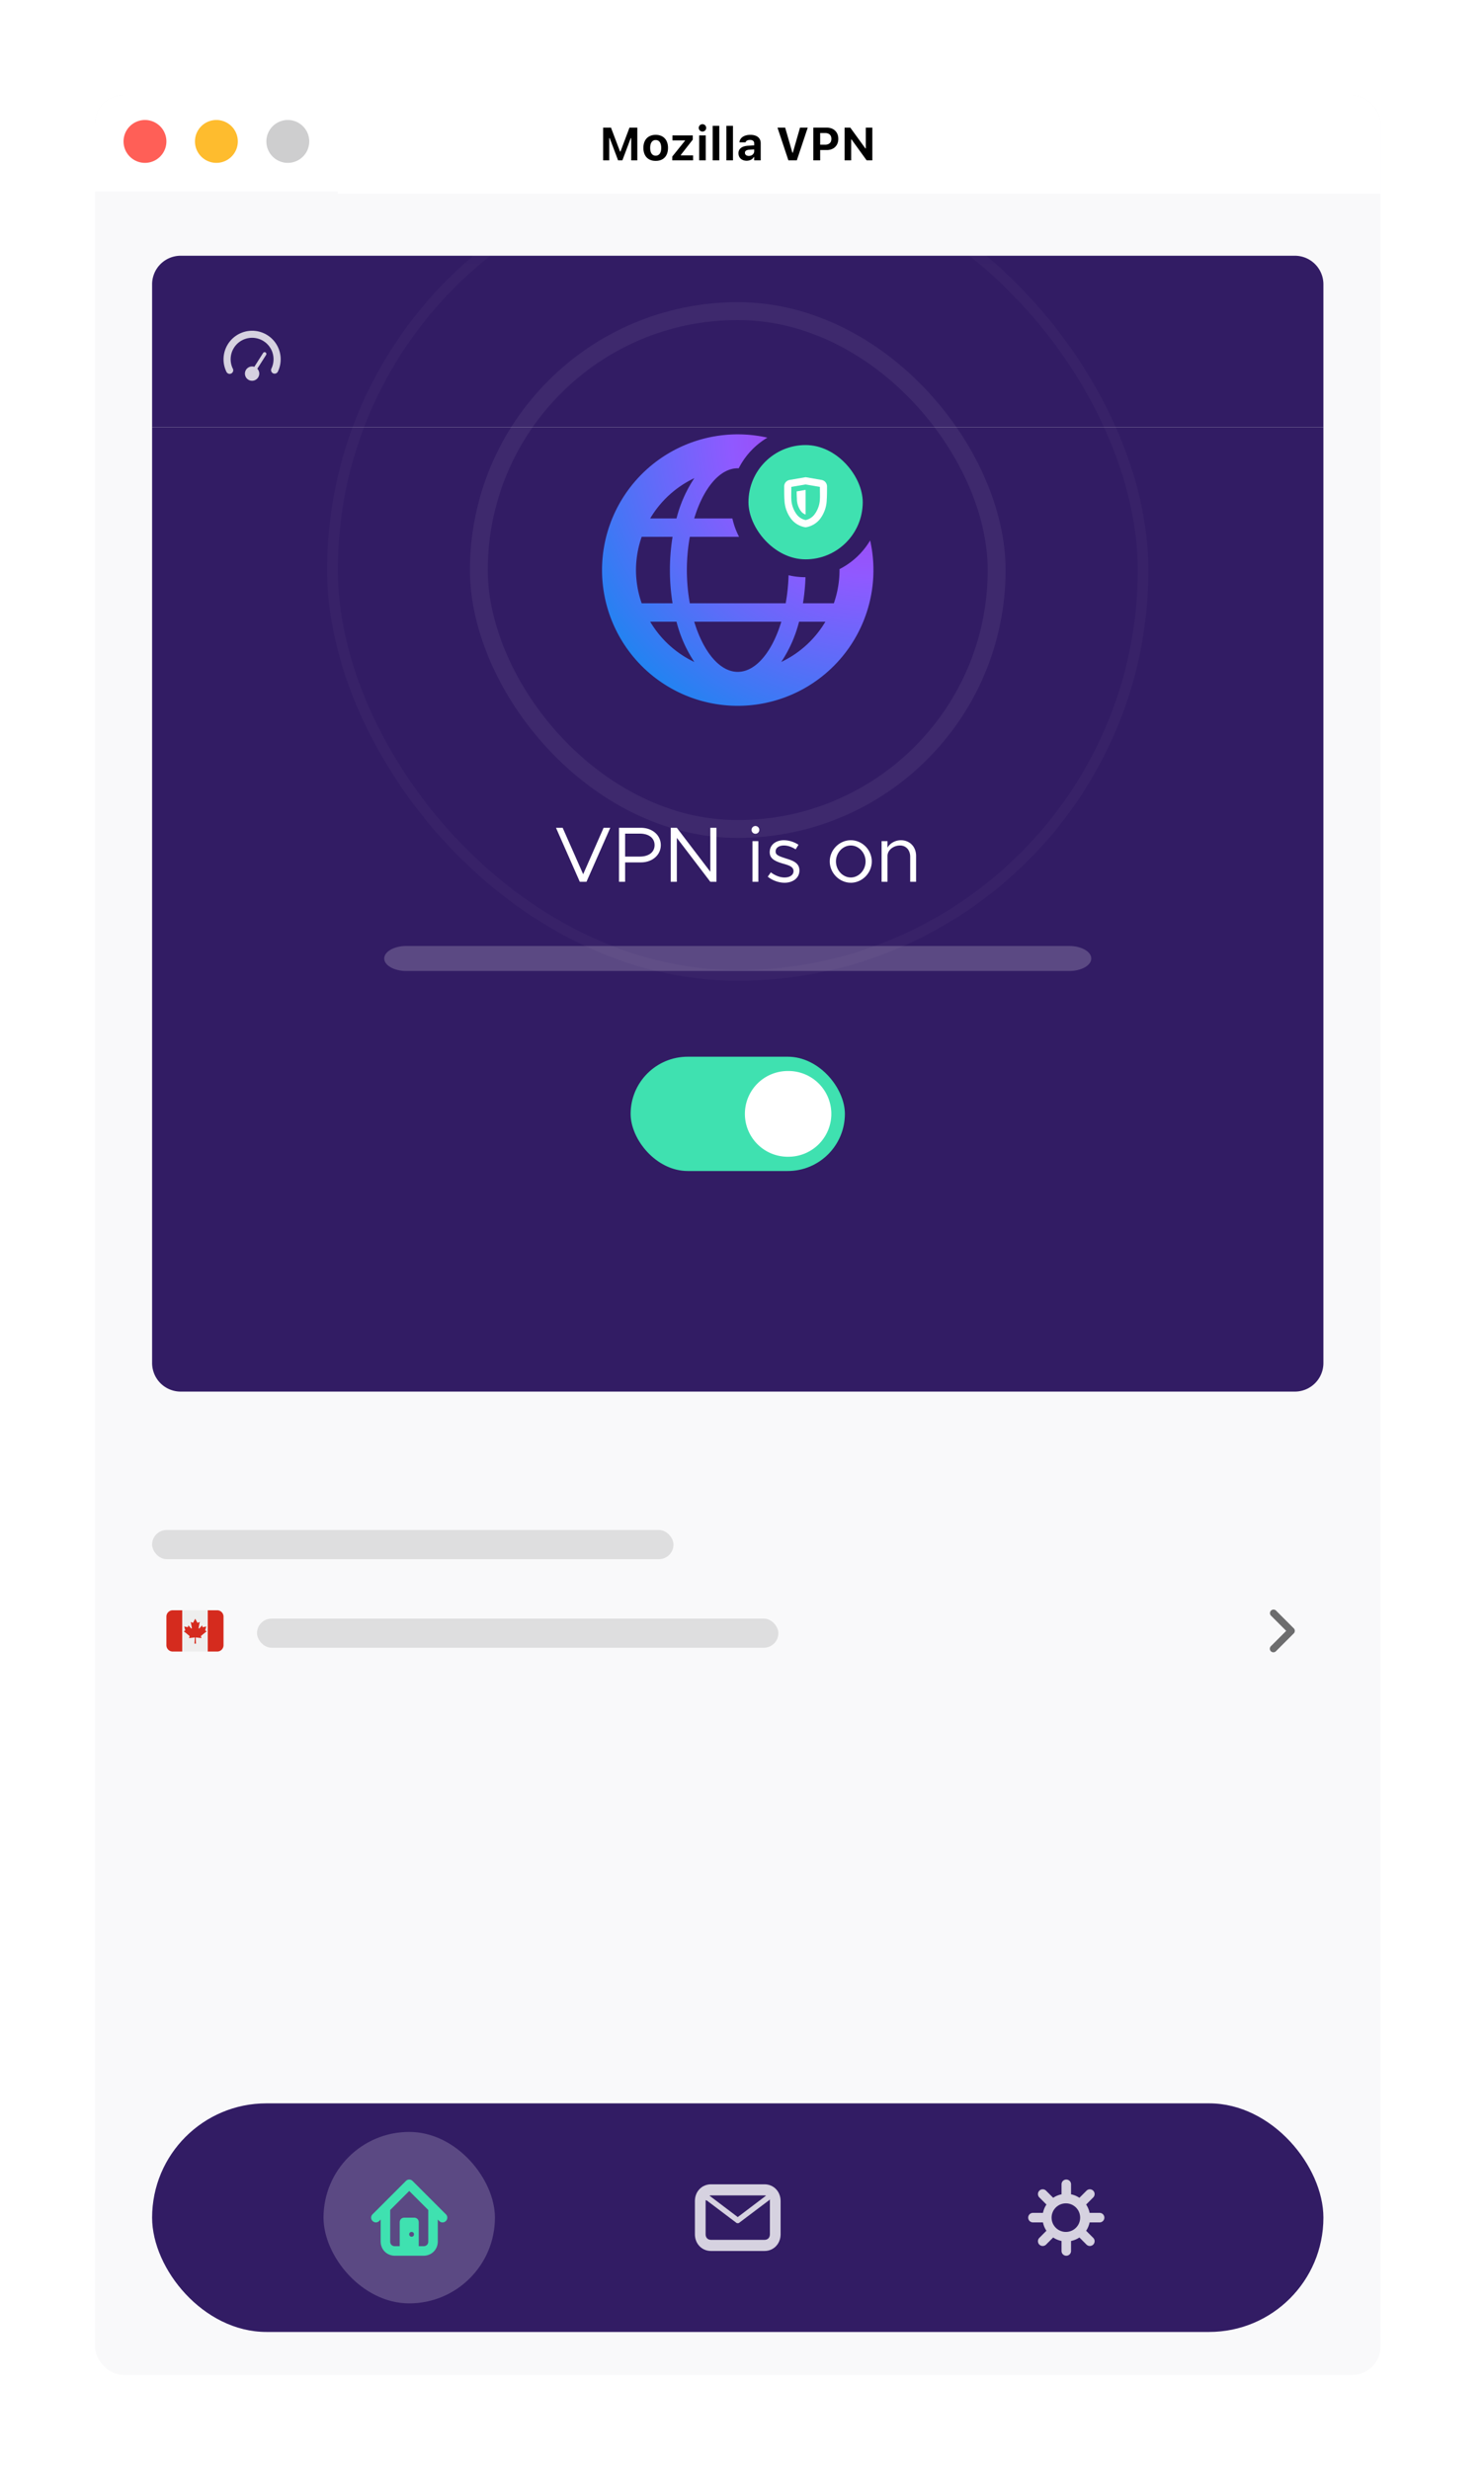 <svg width="125" height="208" fill="none" xmlns="http://www.w3.org/2000/svg"><g filter="url(#a)"><g clip-path="url(#b)"><rect x="8" y="6" width="108.284" height="192" rx="2.406" fill="#F9F9FA"/><g filter="url(#c)"><path d="M8 8.406A2.406 2.406 0 0 1 10.406 6h18.048v8.422H8V8.406Z" fill="#fff"/><g filter="url(#d)"><path fill-rule="evenodd" clip-rule="evenodd" d="M12.211 12.016a1.805 1.805 0 1 0 0-3.61 1.805 1.805 0 0 0 0 3.61Z" fill="#FF5F57"/></g><g filter="url(#e)"><path fill-rule="evenodd" clip-rule="evenodd" d="M18.227 12.016a1.805 1.805 0 1 0 0-3.61 1.805 1.805 0 0 0 0 3.61Z" fill="#FEBC2E"/></g><path fill-rule="evenodd" clip-rule="evenodd" d="M24.243 12.016a1.805 1.805 0 1 0 0-3.61 1.805 1.805 0 0 0 0 3.61Z" fill="#CECECF"/></g><g filter="url(#f)"><path d="M28.454 6h85.424a2.406 2.406 0 0 1 2.406 2.406v6.204h-87.83V6Z" fill="#fff"/><path d="M50.805 11.805h.513V9.93h.038l.707 1.875h.36l.707-1.875h.038v1.875h.514V9.05h-.66l-.76 2.016h-.035l-.762-2.016h-.66v2.755Zm4.425.044c.648 0 1.037-.409 1.037-1.094v-.004c0-.68-.395-1.094-1.037-1.094-.641 0-1.036.416-1.036 1.094v.004c0 .683.39 1.094 1.036 1.094Zm0-.438c-.297 0-.465-.242-.465-.656v-.004c0-.41.17-.657.465-.657.295 0 .466.246.466.657v.004c0 .414-.17.656-.465.656Zm1.394.394h1.755v-.42h-1.035v-.035l1.01-1.292v-.355H56.64v.42h1.056v.034l-1.07 1.327v.32Zm2.547-2.425a.311.311 0 0 0 .313-.31.312.312 0 0 0-.313-.31.313.313 0 0 0-.315.31c0 .172.143.31.315.31Zm-.28 2.425h.557V9.703h-.557v2.102Zm1.138 0h.557V8.899h-.557v2.906Zm1.153 0h.557V8.899h-.557v2.906Zm1.707.032c.275 0 .496-.116.603-.311h.034v.279h.55v-1.436c0-.449-.315-.712-.872-.712-.53 0-.877.244-.92.613l-.002.017h.515l.004-.008c.044-.124.172-.194.372-.194.23 0 .353.103.353.284v.174l-.508.03c-.523.03-.815.252-.815.63v.004c0 .382.285.63.686.63Zm-.142-.664v-.004c0-.153.117-.242.356-.258l.423-.027v.155c0 .222-.192.392-.45.392-.193 0-.329-.098-.329-.258Zm3.66.632h.71l.92-2.755h-.65l-.607 2.113h-.034l-.61-2.113h-.647l.919 2.755Zm2.1 0h.577v-.869h.56c.58 0 .968-.374.968-.941V9.99c0-.567-.388-.941-.968-.941h-1.136v2.755Zm.996-2.3c.33 0 .525.175.525.488v.004c0 .313-.195.488-.525.488h-.419v-.98h.419Zm1.64 2.3h.552v-1.762h.03L73 11.805h.478V9.05h-.552v1.754h-.03L71.623 9.05h-.481v2.755Z" fill="#000"/></g><g filter="url(#g)"><path d="M12.813 21.641a2.406 2.406 0 0 1 2.406-2.406h93.847a2.406 2.406 0 0 1 2.406 2.406v12.032H12.813V21.64Z" fill="#321C64"/><path d="M21.235 25.552a2.408 2.408 0 0 0-2.406 2.406c0 .357.08.71.235 1.032a.3.3 0 0 0 .567-.02.302.302 0 0 0-.026-.24 1.806 1.806 0 1 1 3.259 0 .3.3 0 0 0 .473.354.299.299 0 0 0 .07-.095 2.402 2.402 0 0 0-2.172-3.437Z" fill="#fff" fill-opacity=".8"/><path d="M22.369 27.38a.15.15 0 0 0-.208.046l-.74 1.164a.602.602 0 1 0 .312.907.588.588 0 0 0-.06-.745l.741-1.165a.15.15 0 0 0-.045-.207Z" fill="#fff" fill-opacity=".8"/><path d="M12.813 33.673h98.659v78.807a2.406 2.406 0 0 1-2.406 2.406H15.219a2.406 2.406 0 0 1-2.406-2.406V33.673Z" fill="#321C64"/><rect x="63.045" y="35.177" width="9.625" height="9.625" rx="4.813" fill="#3FE1B0"/><path fill-rule="evenodd" clip-rule="evenodd" d="M61.69 41.358h-3.215c.757-2.511 2.132-4.226 3.668-4.226.026 0 .053 0 .08.002a6.345 6.345 0 0 1 2.416-2.581 11.43 11.43 0 1 0 8.655 8.655 6.345 6.345 0 0 1-2.58 2.417l.001.08a8.518 8.518 0 0 1-.478 2.797h-2.602c.117-.727.188-1.46.212-2.196-.49 0-.966-.057-1.424-.164-.022.792-.103 1.58-.243 2.36h-8.075a15.835 15.835 0 0 1 0-5.595h4.149a6.272 6.272 0 0 1-.564-1.549Zm-3.215 8.693c.757 2.511 2.132 4.226 3.668 4.226s2.91-1.715 3.669-4.226h-7.337Zm-4.426-7.144a8.52 8.52 0 0 0-.479 2.798 8.52 8.52 0 0 0 .479 2.797h2.602a17.66 17.66 0 0 1 0-5.595h-2.602Zm2.934-1.549a11.004 11.004 0 0 1 1.502-3.394 8.616 8.616 0 0 0-3.719 3.394h2.217Zm0 8.693h-2.217a8.616 8.616 0 0 0 3.72 3.395 11.004 11.004 0 0 1-1.503-3.395Zm8.824 3.392a8.615 8.615 0 0 0 3.717-3.392h-2.218a11.002 11.002 0 0 1-1.5 3.392Z" fill="url(#h)"/><path fill-rule="evenodd" clip-rule="evenodd" d="m67.858 42.101-.034-.003a1.878 1.878 0 0 1-1.207-.73 2.785 2.785 0 0 1-.541-1.59c-.023-.253-.023-.807-.023-1.115 0-.27.193-.502.46-.548l1.345-.231 1.344.231c.267.046.461.278.46.548 0 .308 0 .862-.024 1.115a2.785 2.785 0 0 1-.541 1.59c-.292.39-.725.652-1.207.73l-.032.003Zm-1.204-3.4c0 .185-.002.35-.004.491-.002.231-.005.4.004.501.008.476.165.936.448 1.318.185.248.453.42.756.483a1.27 1.27 0 0 0 .755-.483c.283-.382.44-.843.448-1.318.009-.1.007-.27.004-.5-.002-.142-.004-.307-.004-.492l-1.203-.206-1.204.206Zm.452.38.752-.129v2.076h-.003a.808.808 0 0 1-.39-.283 1.734 1.734 0 0 1-.34-1.062 9.22 9.22 0 0 1-.02-.602Z" fill="#fff"/><path d="m50.842 67.409-1.72 3.91-1.727-3.91h-.563l2.005 4.546h.563l2.005-4.546h-.563Zm1.296 4.546h.517v-1.634h1.33c.94 0 1.674-.603 1.674-1.456 0-.854-.735-1.456-1.674-1.456h-1.847v4.546Zm.517-2.124v-1.932h1.237c.741 0 1.244.357 1.244.966s-.503.966-1.244.966h-1.238Zm3.841 2.124h.516v-3.699l2.82 3.7h.516v-4.547h-.517v3.7l-2.819-3.7h-.516v4.546Zm7.138-4.043a.33.33 0 0 0 .324-.331.33.33 0 0 0-.324-.324.33.33 0 0 0-.331.324c0 .179.145.33.33.33Zm-.252 4.043h.496v-3.421h-.496v3.421Zm2.704.08c.708 0 1.25-.404 1.25-1.033 0-.648-.568-.834-1.118-1.006-.635-.205-.886-.297-.886-.595 0-.331.317-.503.701-.503.305 0 .642.106.986.324l.238-.384a2.284 2.284 0 0 0-1.224-.383c-.681 0-1.198.383-1.198 1.005 0 .49.318.735 1.145.973.463.132.86.251.86.622 0 .324-.304.536-.754.536-.377 0-.768-.145-1.158-.43l-.258.364c.41.33.94.51 1.416.51Zm5.58 0c.959 0 1.766-.821 1.766-1.794 0-.973-.807-1.787-1.767-1.787-.96 0-1.773.814-1.773 1.787s.814 1.793 1.773 1.793Zm0-.444c-.682 0-1.251-.615-1.251-1.35 0-.728.569-1.343 1.25-1.343.675 0 1.244.615 1.244 1.343 0 .735-.569 1.35-1.244 1.35Zm4.214-3.136c-.483 0-.927.264-1.125.628v-.55h-.497v3.422h.497v-2.177c0-.477.483-.88 1.059-.88.502 0 .853.39.853.946v2.111h.496v-2.177c0-.774-.529-1.324-1.283-1.324Z" fill="#fff"/><path d="M32.364 78.414c0-.581.834-1.053 1.862-1.053H90.06c1.028 0 1.86.472 1.86 1.053 0 .582-.832 1.053-1.86 1.053H34.226c-1.028 0-1.862-.471-1.862-1.053Z" fill="#fff" fill-opacity=".2"/><rect x="53.119" y="86.686" width="18.047" height="9.625" rx="4.813" fill="#3FE1B0"/><path fill-rule="evenodd" clip-rule="evenodd" d="M66.354 95.108a3.61 3.61 0 1 0 0-7.219 3.61 3.61 0 0 0 0 7.22Z" fill="#fff"/></g><mask id="i" style="mask-type:alpha" maskUnits="userSpaceOnUse" x="12" y="19" width="100" height="96"><rect x="12.813" y="19.235" width="98.659" height="95.651" rx="1.203" fill="#321C64"/></mask><g mask="url(#i)" stroke="#fff"><rect opacity=".06" x="40.336" y="24.198" width="43.614" height="43.614" rx="21.807" stroke-width="1.504"/><rect opacity=".03" x="28.003" y="11.865" width="68.279" height="68.279" rx="34.14" stroke-width=".902"/></g><g clip-path="url(#j)"><path d="M14.55 133.602a.535.535 0 0 0-.534.535v2.406c0 .295.24.535.534.535h.803v-3.476h-.803Zm3.744 0h-.802v3.476h.802c.295 0 .534-.24.534-.535v-2.406a.535.535 0 0 0-.534-.535Z" fill="#D52B1E"/><path d="M15.353 133.602h2.139v3.476h-2.14v-3.476Z" fill="#EEE"/><path d="m16.504 135.89.464.053-.04-.134a.06.06 0 0 1 .02-.063l.466-.379-.097-.045c-.042-.015-.03-.039-.015-.097l.071-.259-.27.057c-.027.004-.044-.012-.048-.028l-.035-.122-.213.24c-.03.038-.092.038-.073-.051l.091-.485-.122.063c-.035.019-.07.023-.088-.012l-.17-.316v.008-.008l-.169.316c-.019.035-.053.031-.088.012l-.122-.063.091.485c.02.089-.042.089-.072.051l-.214-.24-.035.122a.04.04 0 0 1-.048.028l-.27-.057.071.259c.015.058.027.082-.016.097l-.096.045.465.379c.019.014.028.04.021.064l-.04.134.464-.054c.014 0 .023.008.023.024l-.029.495h.128l-.028-.495c0-.016.01-.024.023-.024Z" fill="#D52B1E"/></g><path d="M107.261 137.141a.3.3 0 0 1-.278-.186.299.299 0 0 1 .065-.327l1.291-1.292-1.291-1.291a.301.301 0 0 1 .425-.425l1.504 1.504a.3.3 0 0 1 0 .425l-1.504 1.504a.301.301 0 0 1-.212.088Z" fill="#6D6D6E"/><g filter="url(#k)"><rect x="12.813" y="174.522" width="98.659" height="19.251" rx="9.625" fill="#321C64"/><rect x="27.251" y="176.928" width="14.438" height="14.438" rx="7.219" fill="#fff" fill-opacity=".2"/><path d="m37.558 183.866-2.807-2.807a.387.387 0 0 0-.562 0l-2.807 2.807a.388.388 0 0 0 0 .562c.16.16.4.16.561 0l.12-.121v1.845c0 .682.522 1.203 1.204 1.203h2.406c.682 0 1.203-.521 1.203-1.203v-1.845l.12.121c.08.08.16.12.281.12.12 0 .2-.04.281-.12a.388.388 0 0 0 0-.562Zm-3.088 1.685c0-.121.08-.201.2-.201.12 0 .2.08.2.201 0 .12-.08.2-.2.2-.12 0-.2-.08-.2-.2Zm1.604.601c0 .241-.16.401-.401.401h-.401v-2.005c0-.241-.16-.401-.401-.401h-.802c-.24 0-.401.16-.401.401v2.005h-.401c-.24 0-.401-.16-.401-.401v-2.647l1.604-1.604 1.604 1.604v2.647Z" fill="#3FE1B0"/><path d="M64.398 181.34h-4.512c-.767 0-1.353.608-1.353 1.403v2.808c0 .795.586 1.403 1.353 1.403h4.512c.767 0 1.354-.608 1.354-1.403v-2.808c0-.795-.587-1.403-1.354-1.403Zm0 .935c.045 0 .09 0 .136.047h-.046l-2.346 1.778-2.346-1.778h-.045c.045-.047.09-.047.135-.047h4.512Zm.452 3.276c0 .28-.181.467-.452.467h-4.512c-.27 0-.45-.187-.45-.467v-2.901c0 .046.044.046.09.046l2.481 1.872c.045.047.09.047.135.047.045 0 .09 0 .136-.047l2.481-1.872c.045 0 .045-.046.045-.093.046.047.046.093.046.14v2.808Z" fill="#fff" fill-opacity=".8"/><path fill-rule="evenodd" clip-rule="evenodd" d="M91.78 183.746h.842a.4.4 0 1 1 0 .802h-.842c-.052.251-.151.49-.294.703l.598.598a.4.4 0 0 1-.567.567l-.598-.598a1.983 1.983 0 0 1-.703.294v.842a.4.4 0 1 1-.802 0v-.842a1.985 1.985 0 0 1-.707-.296l-.006.008a.037.037 0 0 1-.006.01l-.582.582a.4.4 0 1 1-.567-.567l.581-.582c.003-.003.006-.004.01-.006.003-.002.006-.003.008-.006a1.986 1.986 0 0 1-.295-.707h-.842a.401.401 0 0 1 0-.802h.842a1.99 1.99 0 0 1 .294-.703l-.598-.598a.4.4 0 1 1 .567-.567l.598.597c.213-.142.452-.242.703-.293v-.843a.401.401 0 0 1 .802 0v.843c.251.052.49.151.704.294l.597-.598a.4.4 0 0 1 .567.567l-.597.598c.142.213.242.452.293.703Zm-1.965-.802a1.203 1.203 0 1 0 0 2.405 1.203 1.203 0 0 0 0-2.405Z" fill="#fff" fill-opacity=".8"/></g><rect x="12.813" y="126.843" width="43.915" height="2.454" rx="1.227" fill="#C4C4C4" fill-opacity=".5"/><rect x="21.649" y="134.303" width="43.915" height="2.454" rx="1.227" fill="#C4C4C4" fill-opacity=".5"/></g></g><defs><filter id="a" x="0" y="0" width="124.284" height="208" filterUnits="userSpaceOnUse" color-interpolation-filters="sRGB"><feFlood flood-opacity="0" result="BackgroundImageFix"/><feColorMatrix in="SourceAlpha" values="0 0 0 0 0 0 0 0 0 0 0 0 0 0 0 0 0 0 127 0" result="hardAlpha"/><feOffset dy="2"/><feGaussianBlur stdDeviation="4"/><feColorMatrix values="0 0 0 0 0.047 0 0 0 0 0.047 0 0 0 0 0.051 0 0 0 0.3 0"/><feBlend in2="BackgroundImageFix" result="effect1_dropShadow_2608_7361"/><feBlend in="SourceGraphic" in2="effect1_dropShadow_2608_7361" result="shape"/></filter><filter id="c" x="8" y="6" width="20.454" height="8.422" filterUnits="userSpaceOnUse" color-interpolation-filters="sRGB"><feFlood flood-opacity="0" result="BackgroundImageFix"/><feBlend in="SourceGraphic" in2="BackgroundImageFix" result="shape"/><feColorMatrix in="SourceAlpha" values="0 0 0 0 0 0 0 0 0 0 0 0 0 0 0 0 0 0 127 0" result="hardAlpha"/><feOffset dy="-.301"/><feComposite in2="hardAlpha" operator="arithmetic" k2="-1" k3="1"/><feColorMatrix values="0 0 0 0 0.906 0 0 0 0 0.906 0 0 0 0 0.906 0 0 0 1 0"/><feBlend in2="shape" result="effect1_innerShadow_2608_7361"/></filter><filter id="d" x="10.406" y="8.406" width="3.609" height="3.61" filterUnits="userSpaceOnUse" color-interpolation-filters="sRGB"><feFlood flood-opacity="0" result="BackgroundImageFix"/><feBlend in="SourceGraphic" in2="BackgroundImageFix" result="shape"/><feColorMatrix in="SourceAlpha" values="0 0 0 0 0 0 0 0 0 0 0 0 0 0 0 0 0 0 127 0" result="hardAlpha"/><feOffset/><feGaussianBlur stdDeviation=".902"/><feComposite in2="hardAlpha" operator="arithmetic" k2="-1" k3="1"/><feColorMatrix values="0 0 0 0 0.925 0 0 0 0 0.427 0 0 0 0 0.384 0 0 0 1 0"/><feBlend in2="shape" result="effect1_innerShadow_2608_7361"/></filter><filter id="e" x="16.422" y="8.406" width="3.609" height="3.61" filterUnits="userSpaceOnUse" color-interpolation-filters="sRGB"><feFlood flood-opacity="0" result="BackgroundImageFix"/><feBlend in="SourceGraphic" in2="BackgroundImageFix" result="shape"/><feColorMatrix in="SourceAlpha" values="0 0 0 0 0 0 0 0 0 0 0 0 0 0 0 0 0 0 127 0" result="hardAlpha"/><feOffset/><feGaussianBlur stdDeviation=".902"/><feComposite in2="hardAlpha" operator="arithmetic" k2="-1" k3="1"/><feColorMatrix values="0 0 0 0 0.961 0 0 0 0 0.769 0 0 0 0 0.318 0 0 0 1 0"/><feBlend in2="shape" result="effect1_innerShadow_2608_7361"/></filter><filter id="f" x="28.454" y="6" width="87.831" height="8.61" filterUnits="userSpaceOnUse" color-interpolation-filters="sRGB"><feFlood flood-opacity="0" result="BackgroundImageFix"/><feBlend in="SourceGraphic" in2="BackgroundImageFix" result="shape"/><feColorMatrix in="SourceAlpha" values="0 0 0 0 0 0 0 0 0 0 0 0 0 0 0 0 0 0 127 0" result="hardAlpha"/><feOffset dy="-.301"/><feComposite in2="hardAlpha" operator="arithmetic" k2="-1" k3="1"/><feColorMatrix values="0 0 0 0 0.906 0 0 0 0 0.906 0 0 0 0 0.906 0 0 0 1 0"/><feBlend in2="shape" result="effect1_innerShadow_2608_7361"/></filter><filter id="g" x="11.61" y="18.333" width="101.065" height="98.058" filterUnits="userSpaceOnUse" color-interpolation-filters="sRGB"><feFlood flood-opacity="0" result="BackgroundImageFix"/><feColorMatrix in="SourceAlpha" values="0 0 0 0 0 0 0 0 0 0 0 0 0 0 0 0 0 0 127 0" result="hardAlpha"/><feOffset dy=".301"/><feGaussianBlur stdDeviation=".602"/><feColorMatrix values="0 0 0 0 0.047 0 0 0 0 0.047 0 0 0 0 0.051 0 0 0 0.3 0"/><feBlend in2="BackgroundImageFix" result="effect1_dropShadow_2608_7361"/><feBlend in="SourceGraphic" in2="effect1_dropShadow_2608_7361" result="shape"/></filter><filter id="k" x="10.406" y="172.717" width="103.472" height="24.063" filterUnits="userSpaceOnUse" color-interpolation-filters="sRGB"><feFlood flood-opacity="0" result="BackgroundImageFix"/><feColorMatrix in="SourceAlpha" values="0 0 0 0 0 0 0 0 0 0 0 0 0 0 0 0 0 0 127 0" result="hardAlpha"/><feOffset dy=".602"/><feGaussianBlur stdDeviation="1.203"/><feColorMatrix values="0 0 0 0 0.047 0 0 0 0 0.047 0 0 0 0 0.051 0 0 0 0.3 0"/><feBlend in2="BackgroundImageFix" result="effect1_dropShadow_2608_7361"/><feBlend in="SourceGraphic" in2="effect1_dropShadow_2608_7361" result="shape"/></filter><clipPath id="b"><rect x="8" y="6" width="108.284" height="192" rx="2.406" fill="#fff"/></clipPath><clipPath id="j"><path fill="#fff" transform="translate(14.016 132.934)" d="M0 0h4.813v4.813H0z"/></clipPath><radialGradient id="h" cx="0" cy="0" r="1" gradientUnits="userSpaceOnUse" gradientTransform="rotate(-45 78.16 -71.673) scale(32.329)"><stop stop-color="#B833E1"/><stop offset=".371" stop-color="#9059FF"/><stop offset=".614" stop-color="#5B6DF8"/><stop offset="1" stop-color="#0090ED"/></radialGradient></defs></svg>
